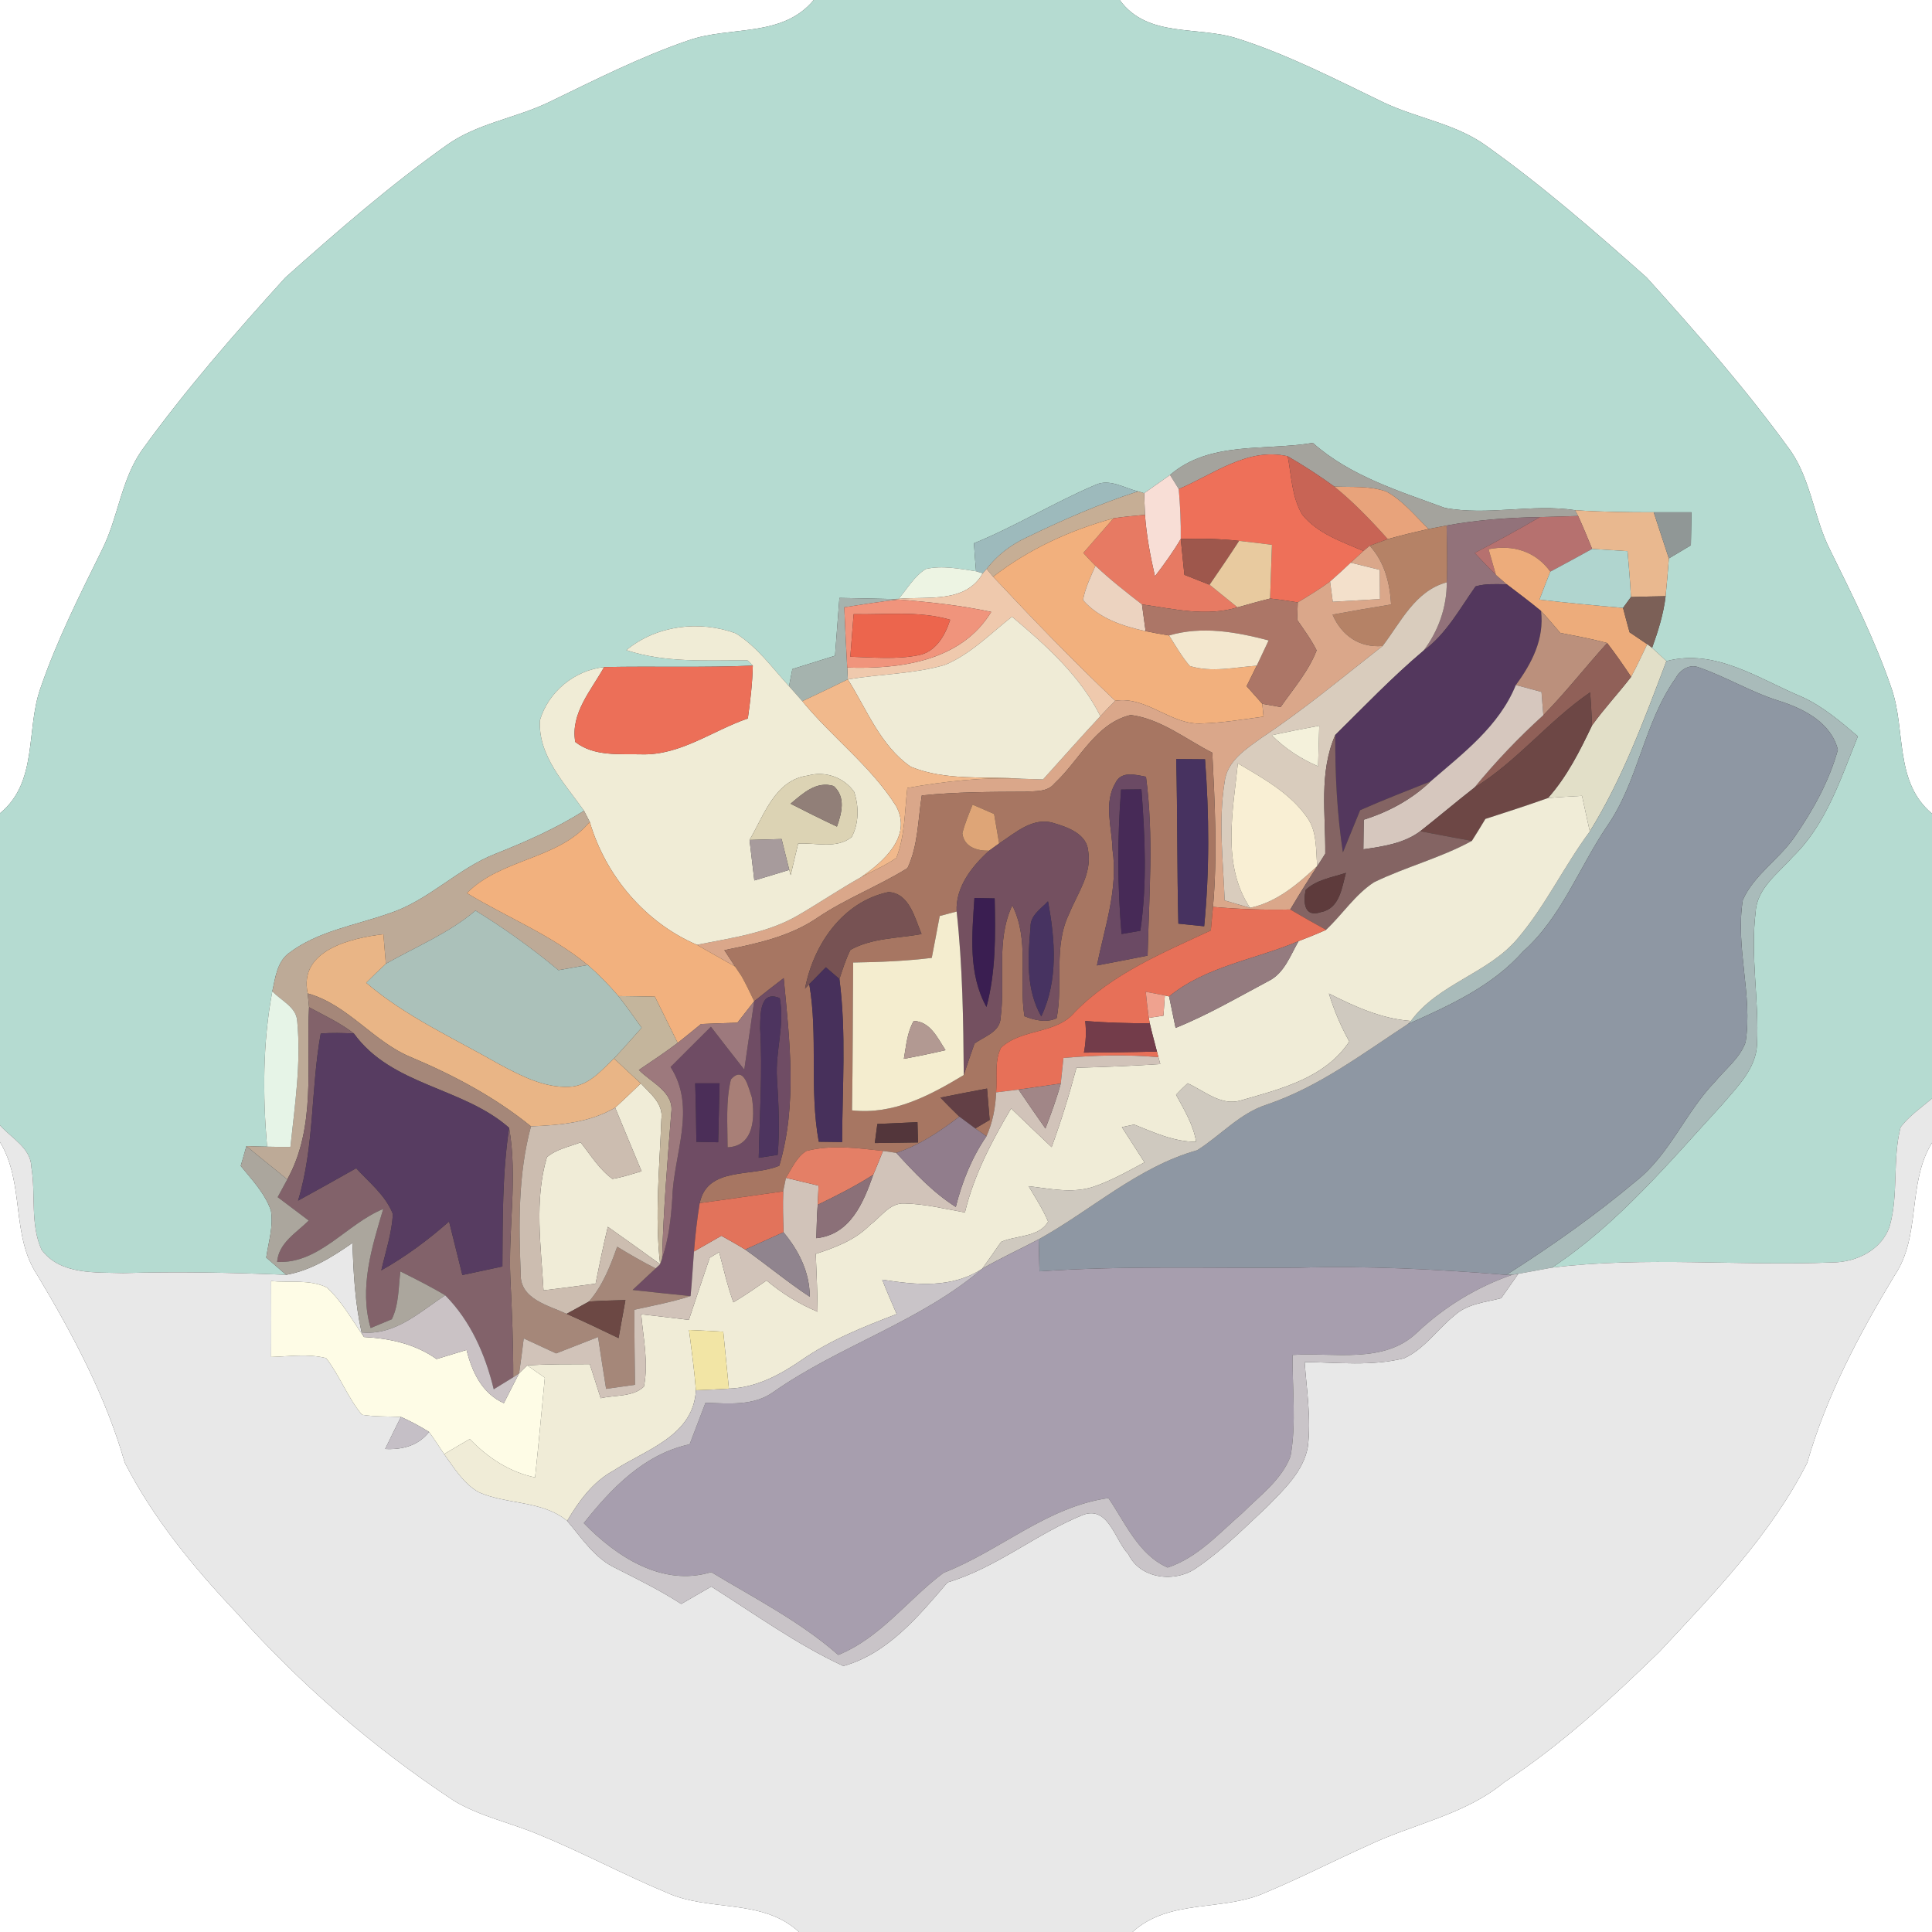 <?xml version="1.0" encoding="UTF-8" ?>
<!DOCTYPE svg PUBLIC "-//W3C//DTD SVG 1.1//EN" "http://www.w3.org/Graphics/SVG/1.1/DTD/svg11.dtd">
<svg width="250pt" height="250pt" viewBox="0 0 250 250" version="1.1" xmlns="http://www.w3.org/2000/svg">
<rect x="0" y="0" width="250" height="250" fill="#333333" stroke="none"/>
<g id="#ffffffff">
<path fill="#ffffff" opacity="1.00" d=" M 0.00 0.00 L 105.30 0.00 C 101.21 4.92 94.52 3.32 89.10 5.22 C 82.87 7.35 76.98 10.35 71.06 13.21 C 66.73 15.30 61.76 15.95 57.80 18.78 C 50.45 24.00 43.64 29.93 36.92 35.92 C 30.41 43.11 24.01 50.43 18.33 58.30 C 15.67 62.13 15.29 66.96 13.23 71.08 C 10.33 76.97 7.35 82.86 5.22 89.10 C 3.33 94.50 4.94 101.19 0.00 105.24 L 0.00 0.00 Z" />
<path fill="#ffffff" opacity="1.00" d=" M 144.89 0.00 L 250.00 0.00 L 250.00 105.28 C 245.10 101.19 246.64 94.52 244.77 89.10 C 242.65 82.86 239.67 76.97 236.77 71.07 C 234.71 66.95 234.34 62.13 231.68 58.30 C 225.99 50.43 219.58 43.11 213.08 35.91 C 206.35 29.93 199.55 24.00 192.20 18.78 C 188.23 15.96 183.27 15.29 178.94 13.21 C 172.80 10.25 166.70 7.09 160.19 5.01 C 155.04 3.30 148.52 4.99 144.89 0.00 Z" />
<path fill="#ffffff" opacity="1.00" d=" M 0.00 147.79 C 3.24 153.12 1.37 159.89 4.87 165.06 C 9.44 172.73 13.69 180.66 16.15 189.28 C 19.80 196.42 24.98 202.74 30.48 208.55 C 38.79 217.91 48.33 226.15 58.77 233.04 C 62.11 235.03 65.96 235.84 69.52 237.31 C 75.18 239.61 80.56 242.52 86.19 244.87 C 91.73 247.44 98.62 245.58 103.39 250.00 L 0.00 250.00 L 0.00 147.79 Z" />
<path fill="#ffffff" opacity="1.00" d=" M 245.14 165.07 C 248.64 159.92 246.74 153.16 250.00 147.87 L 250.00 250.00 L 146.55 250.00 C 151.37 245.61 158.25 247.42 163.81 244.87 C 168.26 243.01 172.56 240.80 176.97 238.82 C 182.83 236.01 189.52 234.87 194.64 230.63 C 201.99 225.81 208.45 219.85 214.73 213.74 C 221.78 206.18 229.15 198.59 233.85 189.29 C 236.32 180.67 240.54 172.72 245.14 165.07 Z" />
</g>
<g id="#b5dbd1ff">
<path fill="#b5dbd1" opacity="1.00" d=" M 105.30 0.00 L 144.89 0.00 C 148.52 4.99 155.04 3.30 160.19 5.01 C 166.70 7.09 172.80 10.25 178.94 13.21 C 183.27 15.29 188.23 15.96 192.20 18.78 C 199.55 24.00 206.35 29.93 213.08 35.91 C 219.58 43.11 225.99 50.43 231.68 58.30 C 234.34 62.13 234.71 66.95 236.77 71.07 C 239.67 76.97 242.65 82.86 244.77 89.10 C 246.64 94.52 245.10 101.19 250.00 105.28 L 250.00 142.15 C 248.60 143.33 247.06 144.39 245.94 145.85 C 244.86 150.01 245.69 154.43 244.55 158.58 C 243.57 161.73 240.20 163.36 237.07 163.36 C 225.00 163.85 212.85 162.55 200.82 164.03 C 209.38 158.37 216.01 150.38 222.90 142.88 C 224.82 140.61 227.26 138.27 227.36 135.09 C 227.64 129.39 226.47 123.69 227.18 117.99 C 227.36 114.92 230.08 113.04 231.94 110.92 C 236.32 106.70 238.18 100.76 240.41 95.28 C 238.15 93.36 235.87 91.40 233.16 90.17 C 227.56 87.84 222.00 83.88 215.63 85.55 C 215.02 84.97 214.41 84.40 213.78 83.84 C 214.56 81.67 215.26 79.45 215.53 77.15 C 215.70 75.52 215.82 73.89 215.95 72.26 C 216.90 71.69 217.85 71.12 218.80 70.56 C 218.82 69.13 218.85 67.71 218.88 66.29 C 217.25 66.29 215.62 66.29 213.99 66.29 C 210.60 66.29 207.21 66.25 203.83 66.02 C 198.22 65.16 192.51 66.77 186.95 65.72 C 181.01 63.53 174.71 61.60 169.88 57.31 C 163.68 58.36 156.52 57.04 151.40 61.46 C 150.28 62.24 149.17 63.04 148.05 63.82 L 147.27 63.58 C 145.48 63.17 143.59 61.88 141.74 62.75 C 136.39 65.02 131.42 68.10 126.03 70.30 C 126.10 71.50 126.20 72.71 126.30 73.92 C 124.16 73.60 121.94 73.14 119.79 73.63 C 118.30 74.57 117.40 76.17 116.28 77.49 L 115.28 77.51 C 113.06 77.45 110.84 77.42 108.62 77.37 C 108.43 79.87 108.24 82.36 108.05 84.85 C 106.21 85.43 104.37 86.01 102.53 86.58 C 102.42 87.13 102.21 88.24 102.10 88.79 C 99.92 86.41 97.98 83.68 95.20 81.95 C 90.52 80.25 84.95 80.89 81.05 84.13 C 86.12 85.81 91.48 85.42 96.73 85.45 L 97.41 86.13 C 91.00 86.41 84.58 86.19 78.17 86.32 C 74.36 86.73 70.98 89.49 69.87 93.18 C 69.59 97.80 73.09 101.38 75.57 104.91 C 71.98 107.18 68.10 108.89 64.16 110.46 C 59.19 112.39 55.44 116.56 50.33 118.20 C 45.93 119.76 41.07 120.48 37.29 123.40 C 35.83 124.57 35.62 126.57 35.24 128.27 C 33.99 134.90 33.99 141.68 34.56 148.38 C 33.67 148.37 32.78 148.34 31.89 148.30 C 31.70 148.94 31.33 150.23 31.15 150.87 C 32.61 152.67 34.29 154.42 35.06 156.65 C 35.40 158.69 34.74 160.73 34.45 162.73 C 35.31 163.48 36.17 164.22 37.03 164.96 C 30.01 164.67 22.99 164.53 15.96 164.74 C 12.35 164.62 7.80 164.99 5.38 161.72 C 3.88 158.40 4.65 154.56 4.06 151.04 C 4.01 148.54 1.47 147.28 0.00 145.61 L 0.00 105.24 C 4.94 101.19 3.33 94.50 5.22 89.10 C 7.35 82.86 10.33 76.97 13.23 71.08 C 15.29 66.96 15.67 62.13 18.33 58.30 C 24.01 50.43 30.41 43.11 36.92 35.92 C 43.64 29.93 50.45 24.00 57.80 18.78 C 61.76 15.95 66.73 15.30 71.06 13.21 C 76.98 10.35 82.87 7.35 89.10 5.22 C 94.52 3.32 101.21 4.92 105.30 0.00 Z" />
</g>
<g id="#a4a39dff">
<path fill="#a4a39d" opacity="1.00" d=" M 151.40 61.46 C 156.52 57.04 163.68 58.36 169.88 57.31 C 174.71 61.60 181.01 63.53 186.95 65.72 C 192.51 66.77 198.22 65.16 203.83 66.02 L 204.21 66.77 C 202.55 66.82 200.90 66.86 199.25 66.91 C 195.21 66.98 191.16 67.27 187.19 68.00 C 186.60 68.12 185.43 68.34 184.85 68.45 C 183.12 66.75 181.55 64.79 179.40 63.61 C 177.24 62.84 174.90 63.07 172.66 62.96 C 170.72 61.55 168.70 60.24 166.63 59.04 C 161.43 57.85 157.03 61.38 152.53 63.28 C 152.25 62.83 151.68 61.91 151.40 61.46 Z" />
</g>
<g id="#ee7059ff">
<path fill="#ee7059" opacity="1.00" d=" M 152.53 63.28 C 157.03 61.38 161.43 57.85 166.63 59.04 C 167.12 61.57 167.15 64.33 168.51 66.59 C 170.49 69.06 173.63 70.08 176.43 71.30 C 176.02 71.68 175.20 72.43 174.78 72.81 C 173.90 73.64 173.02 74.46 172.11 75.25 C 170.77 76.23 169.35 77.10 167.93 77.95 C 166.73 77.76 165.54 77.57 164.35 77.45 C 164.44 75.13 164.52 72.81 164.59 70.50 C 163.17 70.32 161.76 70.14 160.34 69.99 C 157.83 69.71 155.31 69.67 152.79 69.74 C 152.82 67.59 152.72 65.43 152.53 63.28 Z" />
</g>
<g id="#c86455ff">
<path fill="#c86455" opacity="1.00" d=" M 166.63 59.04 C 168.70 60.24 170.72 61.55 172.66 62.96 C 175.17 65.00 177.43 67.35 179.58 69.76 C 179.00 69.98 177.83 70.41 177.24 70.62 L 176.43 71.30 C 173.63 70.08 170.49 69.06 168.51 66.59 C 167.15 64.33 167.12 61.57 166.63 59.04 Z" />
</g>
<g id="#9dbabcff">
<path fill="#9dbabc" opacity="1.00" d=" M 141.74 62.75 C 143.59 61.88 145.48 63.17 147.27 63.58 C 142.29 65.19 137.48 67.29 132.77 69.58 C 130.78 70.51 129.01 71.87 127.67 73.61 L 127.17 74.19 L 126.30 73.92 C 126.20 72.71 126.10 71.50 126.03 70.30 C 131.42 68.10 136.39 65.02 141.74 62.75 Z" />
</g>
<g id="#f8ded6ff">
<path fill="#f8ded6" opacity="1.00" d=" M 148.05 63.82 C 149.17 63.04 150.28 62.24 151.40 61.46 C 151.68 61.91 152.25 62.83 152.53 63.28 C 152.72 65.43 152.82 67.59 152.79 69.74 C 151.79 71.43 150.64 73.02 149.45 74.57 C 148.85 71.95 148.35 69.30 148.16 66.62 C 148.13 65.92 148.08 64.52 148.05 63.82 Z" />
</g>
<g id="#e8a37bff">
<path fill="#e8a37b" opacity="1.00" d=" M 172.66 62.96 C 174.90 63.07 177.24 62.84 179.40 63.61 C 181.55 64.79 183.12 66.75 184.85 68.45 C 183.08 68.85 181.32 69.27 179.58 69.76 C 177.43 67.35 175.17 65.00 172.66 62.96 Z" />
</g>
<g id="#c6ae95ff">
<path fill="#c6ae95" opacity="1.00" d=" M 132.77 69.58 C 137.48 67.29 142.29 65.19 147.27 63.58 L 148.05 63.82 C 148.08 64.52 148.13 65.92 148.16 66.62 C 146.80 66.74 145.43 66.86 144.08 67.07 C 138.49 68.60 133.11 71.05 128.51 74.63 C 128.30 74.37 127.88 73.87 127.67 73.61 C 129.01 71.87 130.78 70.51 132.77 69.58 Z" />
</g>
<g id="#e77a63ff">
<path fill="#e77a63" opacity="1.00" d=" M 144.08 67.07 C 145.43 66.86 146.80 66.74 148.16 66.62 C 148.35 69.30 148.85 71.95 149.45 74.57 C 150.64 73.02 151.79 71.43 152.79 69.74 C 152.94 71.29 153.11 72.83 153.26 74.38 C 154.35 74.81 155.43 75.24 156.52 75.67 C 157.72 76.64 158.92 77.62 160.13 78.59 C 156.07 79.84 151.84 78.78 147.77 78.21 C 145.70 76.61 143.65 75.00 141.75 73.21 C 141.21 72.67 140.69 72.11 140.18 71.55 C 141.48 70.06 142.78 68.56 144.08 67.07 Z" />
</g>
<g id="#e9b88fff">
<path fill="#e9b88f" opacity="1.00" d=" M 203.83 66.02 C 207.21 66.25 210.60 66.29 213.99 66.29 C 214.64 68.28 215.29 70.27 215.95 72.26 C 215.82 73.89 215.70 75.52 215.53 77.15 C 214.03 77.17 212.53 77.21 211.04 77.26 C 210.95 75.27 210.77 73.30 210.60 71.32 C 209.07 71.22 207.55 71.13 206.02 71.03 C 205.44 69.60 204.85 68.17 204.21 66.77 L 203.83 66.02 Z" />
</g>
<g id="#909796ff">
<path fill="#909796" opacity="1.00" d=" M 213.99 66.29 C 215.62 66.29 217.25 66.29 218.88 66.29 C 218.85 67.71 218.82 69.13 218.80 70.56 C 217.85 71.12 216.90 71.69 215.95 72.26 C 215.29 70.27 214.64 68.28 213.99 66.29 Z" />
</g>
<g id="#f2b07dff">
<path fill="#f2b07d" opacity="1.00" d=" M 128.51 74.63 C 133.11 71.05 138.49 68.60 144.08 67.07 C 142.78 68.56 141.48 70.06 140.18 71.55 C 140.69 72.11 141.21 72.67 141.75 73.21 C 141.13 74.65 140.42 76.09 140.14 77.65 C 142.20 80.01 145.27 81.03 148.24 81.67 C 149.25 81.88 150.27 82.06 151.28 82.23 C 152.13 83.58 152.92 84.97 153.96 86.18 C 156.77 87.05 159.76 86.35 162.62 86.14 C 162.19 87.02 161.75 87.90 161.31 88.79 C 161.99 89.55 162.66 90.31 163.34 91.07 C 163.38 91.49 163.46 92.32 163.50 92.73 C 160.88 93.09 158.26 93.53 155.62 93.61 C 151.54 93.92 148.42 90.03 144.31 90.68 C 138.85 85.52 133.64 80.11 128.51 74.63 Z" />
</g>
<g id="#92727aff">
<path fill="#92727a" opacity="1.00" d=" M 187.19 68.00 C 191.16 67.27 195.21 66.98 199.25 66.91 C 196.49 68.54 193.67 70.06 190.83 71.55 C 191.73 72.50 192.63 73.47 193.57 74.39 C 193.92 74.70 194.63 75.31 194.98 75.61 C 193.63 75.59 192.25 75.49 190.94 75.88 C 188.87 78.80 187.15 82.04 184.20 84.20 C 186.13 81.65 187.22 78.57 187.21 75.35 C 187.31 72.90 187.23 70.45 187.19 68.00 Z" />
</g>
<g id="#b6716fff">
<path fill="#b6716f" opacity="1.00" d=" M 199.25 66.91 C 200.90 66.86 202.55 66.82 204.21 66.77 C 204.85 68.17 205.44 69.60 206.02 71.03 C 204.22 72.02 202.42 73.01 200.61 73.97 C 198.70 71.33 195.75 70.44 192.62 71.07 C 192.86 71.90 193.33 73.56 193.57 74.39 C 192.63 73.47 191.73 72.50 190.83 71.55 C 193.67 70.06 196.49 68.54 199.25 66.91 Z" />
</g>
<g id="#b58266ff">
<path fill="#b58266" opacity="1.00" d=" M 184.85 68.45 C 185.43 68.34 186.60 68.12 187.19 68.00 C 187.23 70.45 187.31 72.90 187.21 75.35 C 183.11 76.46 181.28 80.49 178.91 83.59 C 175.90 83.84 173.61 82.25 172.43 79.53 C 174.95 79.06 177.48 78.63 180.01 78.22 C 179.85 75.45 179.16 72.72 177.24 70.62 C 177.83 70.41 179.00 69.98 179.58 69.76 C 181.32 69.27 183.08 68.85 184.85 68.45 Z" />
</g>
<g id="#9e574cff">
<path fill="#9e574c" opacity="1.00" d=" M 152.79 69.74 C 155.31 69.67 157.83 69.71 160.34 69.99 C 159.10 71.90 157.82 73.79 156.52 75.67 C 155.43 75.24 154.35 74.81 153.26 74.38 C 153.11 72.83 152.94 71.29 152.79 69.74 Z" />
</g>
<g id="#e8ca9fff">
<path fill="#e8ca9f" opacity="1.00" d=" M 160.34 69.99 C 161.76 70.14 163.17 70.32 164.59 70.50 C 164.52 72.81 164.44 75.13 164.35 77.45 C 162.93 77.79 161.53 78.21 160.13 78.59 C 158.92 77.62 157.72 76.64 156.52 75.67 C 157.82 73.79 159.10 71.90 160.34 69.99 Z" />
</g>
<g id="#daa78aff">
<path fill="#daa78a" opacity="1.00" d=" M 176.43 71.30 L 177.24 70.62 C 179.16 72.72 179.85 75.45 180.01 78.22 C 177.48 78.63 174.95 79.06 172.43 79.53 C 173.61 82.25 175.90 83.84 178.91 83.59 C 173.77 87.61 168.76 91.81 163.32 95.42 C 161.27 96.90 158.74 98.46 158.46 101.23 C 157.64 106.29 158.28 111.43 158.47 116.51 C 159.56 116.84 160.65 117.16 161.75 117.47 C 165.21 116.76 167.94 114.40 170.45 112.06 L 170.81 111.54 C 169.48 113.56 168.19 115.61 166.96 117.69 C 163.62 117.76 160.28 117.65 156.96 117.35 C 157.55 110.71 157.20 104.04 156.87 97.40 C 153.43 95.66 150.22 93.02 146.31 92.52 C 141.73 93.62 139.66 98.42 136.44 101.39 C 135.52 102.53 133.95 102.34 132.66 102.45 C 128.19 102.47 123.72 102.47 119.28 102.93 C 118.78 106.07 118.81 109.41 117.43 112.33 C 113.66 114.68 109.45 116.27 105.75 118.77 C 102.18 121.21 97.90 122.11 93.73 122.95 C 94.08 123.48 94.77 124.54 95.12 125.07 C 93.48 124.12 91.82 123.22 90.18 122.26 C 94.67 121.35 99.38 120.75 103.39 118.37 C 106.09 116.79 108.68 115.04 111.41 113.51 C 112.95 112.69 114.56 112.00 115.99 111.01 C 117.11 108.14 117.06 104.98 117.41 101.96 C 122.29 101.09 127.25 100.54 132.22 100.77 C 132.91 100.79 134.28 100.84 134.97 100.86 C 137.44 98.13 139.88 95.36 142.39 92.67 C 143.01 91.99 143.65 91.33 144.31 90.68 C 148.42 90.03 151.54 93.92 155.62 93.61 C 158.26 93.53 160.88 93.09 163.50 92.73 C 163.46 92.32 163.38 91.49 163.34 91.07 C 164.13 91.21 164.92 91.35 165.71 91.49 C 167.36 89.12 169.32 86.88 170.37 84.16 C 169.67 82.75 168.73 81.49 167.85 80.20 C 167.87 79.45 167.90 78.70 167.93 77.95 C 169.35 77.10 170.77 76.23 172.11 75.25 C 172.20 75.91 172.37 77.21 172.46 77.87 C 174.49 77.75 176.53 77.63 178.57 77.52 C 178.56 76.26 178.55 75.00 178.54 73.74 C 177.29 73.43 176.04 73.12 174.78 72.81 C 175.20 72.43 176.02 71.68 176.43 71.30 Z" />
</g>
<g id="#edac7bff">
<path fill="#edac7b" opacity="1.00" d=" M 192.62 71.07 C 195.75 70.44 198.70 71.33 200.61 73.97 C 200.13 75.17 199.67 76.38 199.21 77.59 C 202.81 78.01 206.41 78.35 210.02 78.66 C 210.29 79.72 210.58 80.77 210.87 81.82 C 211.44 82.20 212.58 82.97 213.15 83.36 C 212.47 84.77 211.82 86.20 211.07 87.58 C 210.08 86.10 209.06 84.62 207.97 83.21 C 205.97 82.66 203.93 82.30 201.90 81.90 C 201.08 80.94 200.27 79.98 199.41 79.06 C 197.97 77.87 196.47 76.75 194.98 75.61 C 194.63 75.31 193.92 74.70 193.57 74.39 C 193.33 73.56 192.86 71.90 192.62 71.07 Z" />
</g>
<g id="#b0d5cfff">
<path fill="#b0d5cf" opacity="1.00" d=" M 206.02 71.03 C 207.55 71.13 209.07 71.22 210.60 71.32 C 210.77 73.30 210.95 75.27 211.04 77.26 C 210.78 77.61 210.27 78.31 210.02 78.66 C 206.41 78.35 202.81 78.01 199.21 77.59 C 199.67 76.38 200.13 75.17 200.61 73.97 C 202.42 73.01 204.22 72.02 206.02 71.03 Z" />
</g>
<g id="#edf4e3ff">
<path fill="#edf4e3" opacity="1.00" d=" M 119.79 73.63 C 121.94 73.14 124.16 73.60 126.30 73.92 L 127.17 74.19 C 124.94 78.10 120.05 77.15 116.28 77.49 C 117.40 76.17 118.30 74.57 119.79 73.63 Z" />
</g>
<g id="#f3e0cbff">
<path fill="#f3e0cb" opacity="1.00" d=" M 172.11 75.25 C 173.02 74.46 173.90 73.64 174.78 72.81 C 176.04 73.12 177.29 73.43 178.54 73.74 C 178.55 75.00 178.56 76.26 178.57 77.52 C 176.53 77.63 174.49 77.75 172.46 77.87 C 172.37 77.21 172.20 75.91 172.11 75.25 Z" />
</g>
<g id="#efc9adff">
<path fill="#efc9ad" opacity="1.00" d=" M 127.17 74.19 L 127.67 73.61 C 127.88 73.87 128.30 74.37 128.51 74.63 C 133.64 80.11 138.85 85.52 144.31 90.68 C 143.65 91.33 143.01 91.99 142.39 92.67 C 139.76 87.43 135.35 83.51 130.95 79.80 C 128.15 82.00 125.59 84.66 122.25 86.05 C 118.18 87.22 113.88 87.22 109.71 87.91 C 109.69 87.53 109.65 86.76 109.63 86.38 C 116.43 86.62 124.40 85.57 128.26 79.18 C 124.31 78.33 120.27 77.90 116.25 77.58 L 115.28 77.51 L 116.28 77.49 C 120.05 77.15 124.94 78.10 127.17 74.19 Z" />
</g>
<g id="#ecd3c0ff">
<path fill="#ecd3c0" opacity="1.00" d=" M 140.14 77.65 C 140.42 76.09 141.13 74.65 141.75 73.21 C 143.65 75.00 145.70 76.61 147.77 78.21 C 147.89 79.08 148.12 80.81 148.24 81.67 C 145.27 81.03 142.20 80.01 140.14 77.65 Z" />
</g>
<g id="#d9ccbdff">
<path fill="#d9ccbd" opacity="1.00" d=" M 178.91 83.59 C 181.28 80.49 183.11 76.46 187.21 75.35 C 187.22 78.57 186.13 81.65 184.20 84.20 C 180.17 87.60 176.52 91.41 172.78 95.11 C 170.65 99.97 171.54 105.34 171.49 110.46 C 171.32 110.73 170.98 111.27 170.81 111.54 L 170.45 112.06 C 170.26 109.97 170.44 107.66 169.19 105.85 C 166.98 102.64 163.46 100.72 160.18 98.78 C 159.55 104.97 158.07 111.91 161.75 117.47 C 160.65 117.16 159.56 116.84 158.47 116.51 C 158.28 111.43 157.64 106.29 158.46 101.23 C 158.74 98.46 161.27 96.90 163.32 95.42 C 168.76 91.81 173.77 87.61 178.91 83.59 M 164.57 95.14 C 166.28 96.87 168.33 98.20 170.56 99.16 C 170.62 97.41 170.67 95.66 170.71 93.91 C 168.66 94.29 166.60 94.69 164.57 95.14 Z" />
</g>
<g id="#53375dff">
<path fill="#53375d" opacity="1.00" d=" M 190.94 75.88 C 192.25 75.49 193.63 75.59 194.98 75.61 C 196.47 76.75 197.97 77.87 199.41 79.06 C 199.85 82.68 198.22 85.83 196.15 88.64 C 193.99 93.97 189.33 97.47 185.12 101.11 C 182.07 102.33 179.00 103.51 176.00 104.84 C 175.26 106.66 174.52 108.48 173.77 110.30 C 173.01 105.27 172.76 100.19 172.78 95.11 C 176.52 91.41 180.17 87.60 184.20 84.20 C 187.15 82.04 188.87 78.80 190.94 75.88 Z" />
</g>
<g id="#a5b3aeff">
<path fill="#a5b3ae" opacity="1.00" d=" M 108.62 77.37 C 110.84 77.42 113.06 77.45 115.28 77.51 L 116.25 77.58 C 113.91 77.85 111.58 78.21 109.25 78.58 C 109.36 81.18 109.48 83.78 109.63 86.38 C 109.65 86.76 109.69 87.53 109.71 87.91 C 107.76 88.87 105.79 89.81 103.82 90.73 C 103.39 90.25 102.53 89.28 102.10 88.79 C 102.21 88.24 102.42 87.13 102.53 86.58 C 104.37 86.01 106.21 85.43 108.05 84.85 C 108.24 82.36 108.43 79.87 108.62 77.37 Z" />
</g>
<g id="#ac7667ff">
<path fill="#ac7667" opacity="1.00" d=" M 160.13 78.59 C 161.53 78.21 162.93 77.79 164.35 77.45 C 165.54 77.57 166.73 77.76 167.93 77.95 C 167.90 78.70 167.87 79.45 167.85 80.20 C 168.73 81.49 169.67 82.75 170.37 84.16 C 169.32 86.88 167.36 89.12 165.71 91.49 C 164.92 91.35 164.13 91.21 163.34 91.07 C 162.66 90.31 161.99 89.55 161.31 88.79 C 161.75 87.90 162.19 87.02 162.62 86.14 C 163.13 85.05 163.65 83.96 164.16 82.87 C 159.96 81.77 155.54 80.97 151.28 82.23 C 150.27 82.06 149.25 81.88 148.24 81.67 C 148.12 80.81 147.89 79.08 147.77 78.21 C 151.84 78.78 156.07 79.84 160.13 78.59 Z" />
</g>
<g id="#7c6057ff">
<path fill="#7c6057" opacity="1.00" d=" M 210.02 78.66 C 210.27 78.31 210.78 77.61 211.04 77.26 C 212.53 77.21 214.03 77.17 215.53 77.15 C 215.26 79.45 214.56 81.67 213.78 83.84 L 213.15 83.36 C 212.58 82.97 211.44 82.20 210.87 81.82 C 210.58 80.77 210.29 79.72 210.02 78.66 Z" />
</g>
<g id="#f0947cff">
<path fill="#f0947c" opacity="1.00" d=" M 109.25 78.58 C 111.58 78.21 113.91 77.85 116.25 77.58 C 120.27 77.90 124.31 78.33 128.26 79.18 C 124.40 85.57 116.43 86.62 109.63 86.38 C 109.48 83.78 109.36 81.18 109.25 78.58 M 110.46 79.47 C 110.31 81.31 110.17 83.15 110.03 84.98 C 112.96 85.06 115.94 85.36 118.84 84.79 C 121.10 84.37 122.31 82.20 122.95 80.20 C 118.90 79.00 114.62 79.57 110.46 79.47 Z" />
</g>
<g id="#ec654dff">
<path fill="#ec654d" opacity="1.00" d=" M 110.46 79.47 C 114.62 79.57 118.90 79.00 122.95 80.20 C 122.31 82.20 121.10 84.37 118.84 84.79 C 115.94 85.36 112.96 85.06 110.03 84.98 C 110.17 83.15 110.31 81.31 110.46 79.47 Z" />
</g>
<g id="#bb907cff">
<path fill="#bb907c" opacity="1.00" d=" M 199.41 79.06 C 200.27 79.98 201.08 80.94 201.90 81.90 C 203.93 82.30 205.97 82.66 207.97 83.21 C 205.17 86.28 202.62 89.58 199.71 92.54 C 199.62 91.54 199.55 90.54 199.47 89.54 C 198.36 89.23 197.25 88.93 196.15 88.64 C 198.22 85.83 199.85 82.68 199.41 79.06 Z" />
</g>
<g id="#efebd6ff">
<path fill="#efebd6" opacity="1.00" d=" M 122.25 86.05 C 125.59 84.66 128.15 82.00 130.95 79.80 C 135.35 83.51 139.76 87.43 142.39 92.67 C 139.88 95.36 137.44 98.13 134.97 100.86 C 134.28 100.84 132.91 100.79 132.22 100.77 C 127.44 100.43 122.38 101.07 117.86 99.22 C 113.93 96.52 112.17 91.81 109.71 87.91 C 113.88 87.22 118.18 87.22 122.25 86.05 Z" />
</g>
<g id="#f0ecd6ff">
<path fill="#f0ecd6" opacity="1.00" d=" M 81.05 84.13 C 84.95 80.89 90.52 80.25 95.20 81.95 C 97.98 83.68 99.92 86.41 102.10 88.79 C 102.53 89.28 103.39 90.25 103.82 90.73 C 107.67 95.44 112.72 99.15 115.97 104.33 C 118.06 108.23 114.32 111.51 111.41 113.51 C 108.68 115.04 106.09 116.79 103.39 118.37 C 99.38 120.75 94.67 121.35 90.18 122.26 C 83.45 119.36 78.38 113.34 76.31 106.35 C 76.12 105.99 75.75 105.27 75.57 104.91 C 73.09 101.38 69.59 97.80 69.87 93.18 C 70.98 89.49 74.36 86.73 78.17 86.32 C 76.51 89.33 73.80 92.29 74.44 96.01 C 76.87 97.91 80.15 97.54 83.04 97.61 C 88.06 97.75 92.21 94.53 96.77 92.97 C 97.09 90.71 97.36 88.43 97.41 86.13 L 96.73 85.45 C 91.48 85.42 86.12 85.81 81.05 84.13 M 104.54 100.36 C 100.29 100.91 98.87 105.50 96.99 108.69 C 97.20 110.44 97.40 112.18 97.61 113.93 C 99.12 113.48 100.63 113.03 102.13 112.56 L 102.31 113.24 C 102.63 111.88 102.95 110.52 103.28 109.16 C 105.55 109.02 108.28 109.89 110.21 108.31 C 111.15 106.53 111.16 104.34 110.52 102.46 C 109.21 100.58 106.75 99.73 104.54 100.36 Z" />
</g>
<g id="#f3e7ceff">
<path fill="#f3e7ce" opacity="1.00" d=" M 151.28 82.23 C 155.54 80.97 159.96 81.77 164.16 82.87 C 163.65 83.96 163.13 85.05 162.62 86.14 C 159.76 86.35 156.77 87.05 153.96 86.18 C 152.92 84.97 152.13 83.58 151.28 82.23 Z" />
</g>
<g id="#e2dfc8ff">
<path fill="#e2dfc8" opacity="1.00" d=" M 213.15 83.36 L 213.78 83.84 C 214.41 84.40 215.02 84.97 215.63 85.55 C 212.78 93.07 209.97 100.73 205.72 107.59 C 205.38 106.05 205.04 104.51 204.71 102.98 C 203.24 103.06 201.77 103.14 200.30 103.27 C 202.77 100.51 204.43 97.18 206.01 93.87 C 207.58 91.68 209.43 89.71 211.07 87.58 C 211.82 86.20 212.47 84.77 213.15 83.36 Z" />
</g>
<g id="#906058ff">
<path fill="#906058" opacity="1.00" d=" M 199.71 92.54 C 202.62 89.58 205.17 86.28 207.97 83.21 C 209.06 84.62 210.08 86.10 211.07 87.58 C 209.43 89.71 207.58 91.68 206.01 93.87 C 205.95 92.44 205.87 91.01 205.77 89.59 C 200.40 93.26 196.34 98.51 190.77 101.93 C 193.52 98.58 196.50 95.44 199.71 92.54 Z" />
</g>
<g id="#a9bbbaff">
<path fill="#a9bbba" opacity="1.00" d=" M 215.63 85.55 C 222.00 83.88 227.56 87.84 233.16 90.17 C 235.87 91.40 238.15 93.36 240.41 95.28 C 238.18 100.76 236.32 106.70 231.94 110.92 C 230.08 113.04 227.36 114.92 227.18 117.99 C 226.47 123.69 227.64 129.39 227.36 135.09 C 227.26 138.27 224.82 140.61 222.90 142.88 C 216.01 150.38 209.38 158.37 200.82 164.03 C 199.36 164.31 197.91 164.56 196.46 164.83 L 195.71 164.95 L 194.92 164.97 C 200.78 161.25 206.46 157.23 211.78 152.77 C 216.11 149.30 218.12 143.91 221.93 139.97 C 223.29 138.32 225.14 136.92 225.88 134.86 C 226.82 128.74 224.53 122.58 225.52 116.46 C 226.96 113.22 230.18 111.23 232.18 108.35 C 234.59 104.89 236.69 101.10 237.82 97.02 C 236.95 93.52 233.43 91.72 230.26 90.71 C 226.65 89.60 223.41 87.60 219.85 86.37 C 218.65 85.87 217.40 86.68 216.84 87.74 C 212.69 93.57 212.03 101.07 207.94 106.93 C 204.30 112.31 202.05 118.69 197.09 123.11 C 193.09 127.63 187.54 130.12 182.15 132.53 L 182.57 132.11 C 186.15 127.24 192.59 125.99 196.41 121.41 C 200.02 117.16 202.40 112.05 205.72 107.59 C 209.97 100.73 212.78 93.07 215.63 85.55 Z" />
</g>
<g id="#ec6f58ff">
<path fill="#ec6f58" opacity="1.00" d=" M 78.17 86.32 C 84.58 86.19 91.00 86.41 97.41 86.13 C 97.36 88.43 97.09 90.71 96.77 92.97 C 92.21 94.53 88.06 97.75 83.04 97.61 C 80.15 97.54 76.87 97.91 74.44 96.01 C 73.80 92.29 76.51 89.33 78.17 86.32 Z" />
</g>
<g id="#8e97a3ff">
<path fill="#8e97a3" opacity="1.00" d=" M 216.84 87.74 C 217.40 86.68 218.65 85.87 219.85 86.37 C 223.41 87.60 226.65 89.60 230.26 90.71 C 233.43 91.72 236.95 93.52 237.82 97.02 C 236.69 101.10 234.59 104.89 232.18 108.35 C 230.18 111.23 226.96 113.22 225.52 116.46 C 224.53 122.58 226.82 128.74 225.88 134.86 C 225.14 136.92 223.29 138.32 221.93 139.97 C 218.12 143.91 216.11 149.30 211.78 152.77 C 206.46 157.23 200.78 161.25 194.92 164.97 C 185.97 164.24 176.99 163.78 168.00 164.04 C 156.84 164.14 145.66 163.74 134.51 164.51 C 134.48 163.12 134.44 161.74 134.40 160.37 C 141.27 156.57 147.22 151.01 154.91 148.84 C 157.95 146.94 160.42 144.04 163.96 142.92 C 170.65 140.65 176.30 136.36 182.15 132.53 C 187.54 130.12 193.09 127.63 197.09 123.11 C 202.05 118.69 204.30 112.31 207.94 106.93 C 212.03 101.07 212.69 93.57 216.84 87.74 Z" />
</g>
<g id="#f1b98cff">
<path fill="#f1b98c" opacity="1.00" d=" M 103.82 90.73 C 105.79 89.81 107.76 88.87 109.71 87.91 C 112.17 91.81 113.93 96.52 117.86 99.22 C 122.38 101.07 127.44 100.43 132.22 100.77 C 127.25 100.54 122.29 101.09 117.41 101.96 C 117.06 104.98 117.11 108.14 115.99 111.01 C 114.56 112.00 112.95 112.69 111.41 113.51 C 114.32 111.51 118.06 108.23 115.97 104.33 C 112.72 99.15 107.67 95.44 103.82 90.73 Z" />
</g>
<g id="#d6c7beff">
<path fill="#d6c7be" opacity="1.00" d=" M 196.15 88.64 C 197.25 88.93 198.36 89.23 199.47 89.54 C 199.55 90.54 199.62 91.54 199.71 92.54 C 196.50 95.44 193.52 98.58 190.77 101.93 C 188.41 103.77 186.13 105.71 183.78 107.56 C 181.65 109.15 178.97 109.53 176.42 109.90 C 176.43 108.62 176.45 107.35 176.47 106.07 C 179.68 105.06 182.68 103.45 185.12 101.11 C 189.33 97.47 193.99 93.97 196.15 88.64 Z" />
</g>
<g id="#6d4745ff">
<path fill="#6d4745" opacity="1.00" d=" M 190.77 101.93 C 196.34 98.51 200.40 93.26 205.77 89.59 C 205.87 91.01 205.95 92.44 206.01 93.87 C 204.43 97.18 202.77 100.51 200.30 103.27 C 197.62 104.22 194.92 105.10 192.21 105.97 C 191.64 106.92 191.06 107.87 190.46 108.81 C 188.23 108.41 186.00 107.99 183.78 107.56 C 186.13 105.71 188.41 103.77 190.77 101.93 Z" />
</g>
<g id="#a77662ff">
<path fill="#a77662" opacity="1.00" d=" M 146.31 92.52 C 150.22 93.02 153.43 95.66 156.87 97.40 C 157.20 104.04 157.55 110.71 156.96 117.35 C 156.87 118.36 156.78 119.38 156.68 120.40 C 150.47 123.29 143.95 125.99 139.07 130.98 C 136.65 133.87 132.21 133.05 129.53 135.58 C 128.64 137.34 129.08 139.44 128.90 141.35 C 128.82 143.29 128.46 145.24 127.65 147.02 C 127.29 146.77 126.56 146.27 126.20 146.02 C 126.67 145.74 127.59 145.19 128.06 144.92 C 127.94 143.56 127.83 142.21 127.72 140.86 C 125.70 141.24 123.69 141.62 121.69 142.03 C 122.49 142.86 123.30 143.69 124.14 144.49 C 121.63 146.39 119.00 148.19 115.98 149.18 C 115.55 149.12 114.69 148.99 114.26 148.93 C 110.99 148.56 107.59 148.10 104.35 148.93 C 103.08 149.72 102.47 151.19 101.70 152.41 C 101.61 152.85 101.43 153.72 101.34 154.16 C 97.74 154.65 94.14 155.20 90.54 155.68 C 91.54 150.88 97.34 152.35 100.84 150.84 C 103.18 142.98 102.18 134.60 101.41 126.57 C 100.13 127.55 98.85 128.54 97.59 129.56 C 97.07 128.47 96.55 127.37 95.96 126.32 C 95.75 126.00 95.33 125.38 95.12 125.07 C 94.77 124.54 94.08 123.48 93.73 122.95 C 97.90 122.11 102.18 121.21 105.75 118.77 C 109.45 116.27 113.66 114.68 117.43 112.33 C 118.81 109.41 118.78 106.07 119.28 102.93 C 123.72 102.47 128.19 102.47 132.66 102.45 C 133.95 102.34 135.52 102.53 136.44 101.39 C 139.66 98.42 141.73 93.62 146.31 92.52 M 152.20 98.22 C 152.38 105.32 152.30 112.42 152.48 119.52 C 153.59 119.64 154.70 119.75 155.82 119.86 C 156.52 112.67 156.47 105.44 155.93 98.25 C 154.69 98.24 153.45 98.23 152.20 98.22 M 144.33 101.33 C 142.78 103.93 143.90 107.13 143.96 109.95 C 144.71 115.06 142.93 120.00 141.94 124.93 C 144.13 124.52 146.31 124.09 148.50 123.66 C 148.68 115.95 149.32 108.17 148.29 100.51 C 146.92 100.25 145.08 99.72 144.33 101.33 M 125.85 104.12 C 125.37 105.34 124.85 106.55 124.53 107.83 C 124.74 109.60 126.43 110.12 127.99 110.08 C 125.77 112.09 123.63 114.78 123.79 117.95 C 123.24 118.10 122.15 118.39 121.60 118.53 C 121.27 120.34 120.91 122.14 120.57 123.95 C 117.20 124.36 113.80 124.50 110.40 124.55 C 110.34 130.93 110.36 137.31 110.25 143.68 C 115.59 144.28 120.30 141.77 124.71 139.11 C 125.16 137.75 125.61 136.39 126.10 135.04 C 127.36 134.10 129.41 133.56 129.48 131.69 C 130.12 126.85 128.84 121.75 130.99 117.15 C 133.25 121.65 131.81 126.72 132.56 131.50 C 133.88 132.01 135.38 132.39 136.73 131.76 C 137.60 127.31 136.28 122.47 138.35 118.24 C 139.39 115.65 141.30 113.11 140.82 110.18 C 140.67 107.94 138.23 107.06 136.40 106.52 C 133.69 105.64 131.39 107.77 129.29 109.14 C 129.07 107.87 128.85 106.60 128.64 105.33 C 127.70 104.92 126.77 104.52 125.85 104.12 M 104.17 127.92 L 104.72 127.34 C 105.88 134.09 104.71 140.99 105.95 147.74 C 106.71 147.75 108.21 147.77 108.97 147.78 C 108.99 140.75 109.53 133.68 108.62 126.68 C 109.05 125.41 109.44 124.11 110.05 122.91 C 112.83 121.36 116.17 121.43 119.25 120.87 C 118.38 118.81 117.69 115.59 114.97 115.43 C 109.04 116.68 105.25 122.24 104.17 127.92 M 113.53 145.44 C 113.45 146.06 113.29 147.29 113.20 147.91 C 115.06 147.88 116.92 147.85 118.79 147.83 C 118.77 147.18 118.73 145.86 118.72 145.21 C 116.99 145.28 115.26 145.36 113.53 145.44 Z" />
</g>
<g id="#f4f1dbff">
<path fill="#f4f1db" opacity="1.00" d=" M 164.57 95.14 C 166.60 94.69 168.66 94.29 170.71 93.91 C 170.67 95.66 170.62 97.41 170.56 99.16 C 168.33 98.20 166.28 96.87 164.57 95.14 Z" />
</g>
<g id="#846463ff">
<path fill="#846463" opacity="1.00" d=" M 171.49 110.46 C 171.54 105.34 170.65 99.97 172.78 95.11 C 172.76 100.19 173.01 105.27 173.77 110.30 C 174.52 108.48 175.26 106.66 176.00 104.84 C 179.00 103.51 182.07 102.33 185.12 101.11 C 182.68 103.45 179.68 105.06 176.47 106.07 C 176.45 107.35 176.43 108.62 176.42 109.90 C 178.97 109.53 181.65 109.15 183.78 107.56 C 186.00 107.99 188.23 108.41 190.46 108.81 C 186.43 111.02 181.93 112.16 177.81 114.16 C 175.34 115.76 173.72 118.33 171.59 120.32 C 170.03 119.47 168.49 118.59 166.96 117.69 C 168.19 115.61 169.48 113.56 170.81 111.54 C 170.98 111.27 171.32 110.73 171.49 110.46 M 168.95 115.16 C 168.63 116.76 168.74 118.76 170.92 118.03 C 173.35 117.57 173.63 114.90 174.16 112.95 C 172.38 113.54 170.36 113.82 168.95 115.16 Z" />
</g>
<g id="#473260ff">
<path fill="#473260" opacity="1.00" d=" M 152.20 98.22 C 153.45 98.23 154.69 98.24 155.93 98.25 C 156.47 105.44 156.52 112.67 155.82 119.86 C 154.70 119.75 153.59 119.64 152.48 119.52 C 152.30 112.42 152.38 105.32 152.20 98.22 Z" />
</g>
<g id="#f9efd4ff">
<path fill="#f9efd4" opacity="1.00" d=" M 160.18 98.78 C 163.46 100.72 166.98 102.64 169.19 105.85 C 170.44 107.66 170.26 109.97 170.45 112.06 C 167.94 114.40 165.21 116.76 161.75 117.47 C 158.07 111.91 159.55 104.97 160.18 98.78 Z" />
</g>
<g id="#dcd3b4ff">
<path fill="#dcd3b4" opacity="1.00" d=" M 104.54 100.36 C 106.75 99.73 109.21 100.58 110.52 102.46 C 111.16 104.34 111.15 106.53 110.21 108.31 C 108.28 109.89 105.55 109.02 103.28 109.16 C 102.95 110.52 102.63 111.88 102.31 113.24 L 102.13 112.56 C 101.80 111.22 101.46 109.89 101.14 108.57 C 99.75 108.61 98.37 108.65 96.99 108.69 C 98.87 105.50 100.29 100.91 104.54 100.36 M 102.30 104.00 C 104.28 105.02 106.28 106.01 108.30 106.96 C 108.92 105.19 109.47 103.17 107.88 101.71 C 105.61 101.02 103.89 102.68 102.30 104.00 Z" />
</g>
<g id="#6b4a64ff">
<path fill="#6b4a64" opacity="1.00" d=" M 144.33 101.33 C 145.08 99.72 146.92 100.25 148.29 100.51 C 149.32 108.17 148.68 115.95 148.50 123.66 C 146.31 124.09 144.13 124.52 141.94 124.93 C 142.93 120.00 144.71 115.06 143.96 109.95 C 143.90 107.13 142.78 103.93 144.33 101.33 M 145.07 102.17 C 144.58 108.39 144.59 114.64 145.13 120.86 C 145.74 120.75 146.95 120.55 147.56 120.44 C 148.45 114.37 148.16 108.23 147.70 102.14 C 147.05 102.15 145.73 102.16 145.07 102.17 Z" />
</g>
<g id="#917f78ff">
<path fill="#917f78" opacity="1.00" d=" M 102.30 104.00 C 103.89 102.68 105.61 101.02 107.88 101.71 C 109.47 103.17 108.92 105.19 108.30 106.96 C 106.28 106.01 104.28 105.02 102.30 104.00 Z" />
</g>
<g id="#472a57ff">
<path fill="#472a57" opacity="1.00" d=" M 145.07 102.17 C 145.73 102.16 147.05 102.15 147.70 102.14 C 148.16 108.23 148.45 114.37 147.56 120.44 C 146.95 120.55 145.74 120.75 145.13 120.86 C 144.59 114.64 144.58 108.39 145.07 102.17 Z" />
</g>
<g id="#f0ecd7ff">
<path fill="#f0ecd7" opacity="1.00" d=" M 192.21 105.97 C 194.92 105.10 197.62 104.22 200.30 103.27 C 201.77 103.14 203.24 103.06 204.71 102.98 C 205.04 104.51 205.38 106.05 205.72 107.59 C 202.40 112.05 200.02 117.16 196.41 121.41 C 192.59 125.99 186.15 127.24 182.57 132.11 C 178.78 131.84 175.30 130.26 171.96 128.56 C 172.62 130.72 173.50 132.80 174.60 134.77 C 171.45 139.53 165.66 140.93 160.51 142.41 C 158.00 143.14 155.83 141.15 153.68 140.18 C 153.16 140.65 152.66 141.15 152.18 141.66 C 153.23 143.60 154.42 145.54 154.78 147.75 C 151.95 147.76 149.33 146.55 146.76 145.52 C 146.36 145.61 145.57 145.77 145.17 145.85 C 146.14 147.37 147.12 148.89 148.10 150.41 C 145.92 151.57 143.77 152.81 141.42 153.59 C 138.71 154.46 135.84 153.81 133.10 153.49 C 133.99 154.99 134.94 156.46 135.63 158.07 C 134.49 160.13 131.50 159.83 129.54 160.70 C 128.73 161.86 127.93 163.03 127.10 164.17 C 123.18 166.76 118.54 166.27 114.16 165.59 C 114.74 167.09 115.39 168.56 116.03 170.04 C 111.77 171.68 107.49 173.37 103.72 175.99 C 100.92 177.92 97.80 179.58 94.32 179.69 C 94.07 177.23 93.83 174.78 93.59 172.32 C 92.11 172.24 90.64 172.16 89.16 172.10 C 89.49 174.69 89.85 177.29 90.05 179.90 C 89.74 185.83 83.56 187.57 79.40 190.29 C 76.71 191.74 74.91 194.24 73.39 196.80 C 70.13 194.12 65.61 194.73 61.93 193.08 C 59.96 191.96 58.75 189.94 57.47 188.16 C 58.58 187.50 59.68 186.85 60.79 186.21 C 63.11 188.62 65.93 190.49 69.24 191.18 C 69.70 186.87 70.08 182.57 70.50 178.27 C 69.74 177.74 68.99 177.21 68.23 176.69 C 70.92 176.49 73.63 176.54 76.32 176.52 C 76.79 177.99 77.26 179.46 77.73 180.93 C 79.57 180.49 81.89 180.80 83.32 179.43 C 83.95 176.33 83.23 173.17 82.97 170.07 C 85.03 170.30 87.08 170.54 89.14 170.79 C 90.03 168.11 90.93 165.42 91.84 162.75 C 92.15 162.56 92.76 162.20 93.06 162.02 C 93.63 164.20 94.13 166.40 94.90 168.52 C 96.38 167.64 97.79 166.66 99.20 165.69 C 101.18 167.37 103.40 168.73 105.80 169.74 C 105.76 167.24 105.67 164.75 105.56 162.25 C 108.10 161.42 110.68 160.46 112.59 158.50 C 113.99 157.50 115.11 155.63 117.03 155.73 C 119.68 155.78 122.26 156.43 124.86 156.89 C 126.02 152.07 128.33 147.67 130.84 143.43 C 132.58 145.10 134.31 146.78 136.08 148.44 C 137.31 145.07 138.37 141.64 139.29 138.17 C 142.90 138.07 146.52 137.93 150.14 137.69 L 149.90 136.80 L 149.71 136.07 C 149.39 134.85 149.06 133.64 148.78 132.41 L 148.65 131.71 C 149.12 131.64 150.07 131.50 150.55 131.43 C 150.59 130.78 150.68 129.46 150.73 128.81 L 151.28 128.94 C 151.49 129.95 151.91 131.99 152.12 133.01 C 156.29 131.34 160.18 129.05 164.14 126.95 C 166.20 125.94 166.96 123.63 168.04 121.78 C 169.23 121.32 170.42 120.85 171.59 120.32 C 173.72 118.33 175.34 115.76 177.81 114.16 C 181.93 112.16 186.43 111.02 190.46 108.81 C 191.06 107.87 191.64 106.92 192.21 105.97 Z" />
<path fill="#f0ecd7" opacity="1.00" d=" M 79.60 143.33 C 80.72 142.30 81.83 141.25 82.92 140.19 C 84.13 141.51 85.87 142.80 85.58 144.84 C 85.35 151.09 84.71 157.34 85.42 163.59 C 83.17 161.96 80.92 160.34 78.65 158.75 C 78.06 161.19 77.56 163.64 77.07 166.10 C 74.83 166.42 72.58 166.70 70.33 166.97 C 70.01 161.25 69.11 155.33 70.77 149.74 C 72.00 148.69 73.66 148.39 75.13 147.82 C 76.42 149.46 77.54 151.31 79.25 152.55 C 80.54 152.34 81.77 151.92 83.02 151.56 C 81.88 148.81 80.73 146.08 79.60 143.33 Z" />
</g>
<g id="#dea577ff">
<path fill="#dea577" opacity="1.00" d=" M 125.85 104.12 C 126.77 104.52 127.70 104.92 128.64 105.33 C 128.85 106.60 129.07 107.87 129.29 109.14 C 128.97 109.37 128.31 109.84 127.99 110.08 C 126.43 110.12 124.74 109.60 124.53 107.83 C 124.85 106.55 125.37 105.34 125.85 104.12 Z" />
</g>
<g id="#bdaa97ff">
<path fill="#bdaa97" opacity="1.00" d=" M 64.16 110.46 C 68.10 108.89 71.98 107.18 75.57 104.91 C 75.75 105.27 76.12 105.99 76.31 106.35 C 72.26 111.25 64.86 111.06 60.42 115.57 C 65.61 118.71 71.34 120.98 76.06 124.87 C 74.79 125.09 73.53 125.31 72.26 125.54 C 68.87 122.72 65.29 120.14 61.53 117.83 C 58.06 120.77 53.85 122.49 49.93 124.71 C 49.83 123.43 49.72 122.16 49.61 120.89 C 45.45 121.37 38.60 122.96 39.82 128.55 C 39.86 129.00 39.95 129.89 39.99 130.34 C 39.62 137.77 40.94 145.83 37.17 152.62 C 35.42 151.16 33.62 149.77 31.89 148.30 C 32.78 148.34 33.67 148.37 34.56 148.38 C 35.56 148.41 36.57 148.41 37.58 148.41 C 38.15 143.02 38.98 137.58 38.46 132.15 C 38.36 130.29 36.36 129.49 35.24 128.27 C 35.62 126.57 35.83 124.57 37.29 123.40 C 41.07 120.48 45.93 119.76 50.33 118.20 C 55.44 116.56 59.19 112.39 64.16 110.46 Z" />
</g>
<g id="#f2b17eff">
<path fill="#f2b17e" opacity="1.00" d=" M 76.31 106.35 C 78.38 113.34 83.45 119.36 90.18 122.26 C 91.82 123.22 93.48 124.12 95.12 125.07 C 95.33 125.38 95.75 126.00 95.96 126.32 C 96.55 127.37 97.07 128.47 97.59 129.56 C 96.87 130.48 96.15 131.41 95.42 132.34 C 93.85 132.39 92.28 132.44 90.71 132.51 C 89.71 133.33 88.71 134.15 87.69 134.95 C 86.70 132.96 85.72 130.96 84.74 128.97 C 83.16 128.93 81.59 128.91 80.02 128.89 C 78.80 127.45 77.47 126.11 76.06 124.87 C 71.34 120.98 65.61 118.71 60.42 115.57 C 64.86 111.06 72.26 111.25 76.31 106.35 Z" />
</g>
<g id="#745060ff">
<path fill="#745060" opacity="1.00" d=" M 129.29 109.14 C 131.39 107.77 133.69 105.64 136.40 106.52 C 138.23 107.06 140.67 107.94 140.82 110.18 C 141.30 113.11 139.39 115.65 138.35 118.24 C 136.28 122.47 137.60 127.31 136.73 131.76 C 135.38 132.39 133.88 132.01 132.56 131.50 C 131.81 126.72 133.25 121.65 130.99 117.15 C 128.84 121.75 130.12 126.85 129.48 131.69 C 129.41 133.56 127.36 134.10 126.10 135.04 C 125.61 136.39 125.16 137.75 124.71 139.11 C 124.66 132.05 124.56 124.98 123.79 117.95 C 123.63 114.78 125.77 112.09 127.99 110.08 C 128.31 109.84 128.97 109.37 129.29 109.14 M 126.09 116.20 C 125.79 120.93 125.25 125.98 127.65 130.30 C 128.87 125.72 128.82 120.95 128.71 116.25 C 128.05 116.24 126.75 116.21 126.09 116.20 M 133.35 120.00 C 133.00 123.87 132.74 128.03 134.74 131.52 C 136.96 126.84 136.53 121.57 135.61 116.63 C 134.68 117.62 133.28 118.46 133.35 120.00 Z" />
</g>
<g id="#a79b9cff">
<path fill="#a79b9c" opacity="1.00" d=" M 96.99 108.69 C 98.37 108.65 99.75 108.61 101.14 108.57 C 101.46 109.89 101.80 111.22 102.13 112.56 C 100.63 113.03 99.12 113.48 97.61 113.93 C 97.40 112.18 97.20 110.44 96.99 108.69 Z" />
</g>
<g id="#5e3b3cff">
<path fill="#5e3b3c" opacity="1.00" d=" M 168.95 115.16 C 170.36 113.82 172.38 113.54 174.16 112.95 C 173.63 114.90 173.35 117.57 170.92 118.03 C 168.74 118.76 168.63 116.76 168.95 115.16 Z" />
</g>
<g id="#775253ff">
<path fill="#775253" opacity="1.00" d=" M 104.17 127.92 C 105.25 122.24 109.04 116.68 114.97 115.43 C 117.69 115.59 118.38 118.81 119.25 120.87 C 116.17 121.43 112.83 121.36 110.05 122.91 C 109.44 124.11 109.05 125.41 108.62 126.68 C 108.03 126.18 107.45 125.67 106.87 125.17 C 106.14 125.88 105.46 126.64 104.72 127.34 L 104.17 127.92 Z" />
</g>
<g id="#3a1e51ff">
<path fill="#3a1e51" opacity="1.00" d=" M 126.09 116.20 C 126.75 116.21 128.05 116.24 128.71 116.25 C 128.82 120.95 128.87 125.72 127.65 130.30 C 125.25 125.98 125.79 120.93 126.09 116.20 Z" />
</g>
<g id="#473361ff">
<path fill="#473361" opacity="1.00" d=" M 133.35 120.00 C 133.28 118.46 134.68 117.62 135.61 116.63 C 136.53 121.57 136.96 126.84 134.74 131.52 C 132.74 128.03 133.00 123.87 133.35 120.00 Z" />
</g>
<g id="#e77058ff">
<path fill="#e77058" opacity="1.00" d=" M 156.96 117.35 C 160.28 117.65 163.62 117.76 166.96 117.69 C 168.49 118.59 170.03 119.47 171.59 120.32 C 170.42 120.85 169.23 121.32 168.04 121.78 C 162.45 124.17 156.10 125.00 151.28 128.94 L 150.73 128.81 C 149.91 128.64 149.08 128.49 148.26 128.34 C 148.37 129.47 148.50 130.59 148.65 131.71 L 148.78 132.41 C 145.99 132.42 143.21 132.34 140.43 132.12 C 140.58 133.50 140.52 134.87 140.26 136.21 C 143.41 136.18 146.56 136.15 149.71 136.07 L 149.90 136.80 C 145.81 136.43 141.70 136.55 137.61 136.90 C 137.52 137.73 137.35 139.38 137.26 140.21 C 135.44 140.48 133.62 140.74 131.80 140.99 C 131.07 141.08 129.62 141.26 128.90 141.35 C 129.08 139.44 128.64 137.34 129.53 135.58 C 132.21 133.05 136.65 133.87 139.07 130.98 C 143.95 125.99 150.47 123.29 156.68 120.40 C 156.78 119.38 156.87 118.36 156.96 117.35 Z" />
</g>
<g id="#abc1baff">
<path fill="#abc1ba" opacity="1.00" d=" M 49.93 124.71 C 53.85 122.49 58.06 120.77 61.53 117.83 C 65.29 120.14 68.87 122.72 72.26 125.54 C 73.53 125.31 74.79 125.09 76.06 124.87 C 77.47 126.11 78.80 127.45 80.02 128.89 C 81.07 130.22 82.04 131.61 83.03 132.99 C 81.84 134.32 80.67 135.66 79.45 136.96 C 77.82 138.51 76.15 140.54 73.70 140.63 C 70.43 140.80 67.42 139.21 64.62 137.72 C 58.77 134.37 52.54 131.58 47.38 127.17 C 48.21 126.33 49.07 125.51 49.93 124.71 Z" />
</g>
<g id="#f4edcfff">
<path fill="#f4edcf" opacity="1.00" d=" M 121.60 118.53 C 122.15 118.39 123.24 118.10 123.79 117.95 C 124.56 124.98 124.66 132.05 124.71 139.11 C 120.30 141.77 115.59 144.28 110.25 143.68 C 110.36 137.31 110.34 130.93 110.40 124.55 C 113.80 124.50 117.20 124.36 120.57 123.95 C 120.91 122.14 121.27 120.34 121.60 118.53 M 118.24 132.10 C 117.37 133.59 117.26 135.35 116.96 137.01 C 118.76 136.68 120.56 136.31 122.35 135.89 C 121.30 134.30 120.42 132.23 118.24 132.10 Z" />
</g>
<g id="#e9b586ff">
<path fill="#e9b586" opacity="1.00" d=" M 39.82 128.55 C 38.60 122.96 45.45 121.37 49.61 120.89 C 49.72 122.16 49.83 123.43 49.93 124.71 C 49.07 125.51 48.21 126.33 47.38 127.17 C 52.54 131.58 58.77 134.37 64.62 137.72 C 67.42 139.21 70.43 140.80 73.70 140.63 C 76.15 140.54 77.82 138.51 79.45 136.96 C 80.60 138.04 81.75 139.12 82.92 140.19 C 81.83 141.25 80.72 142.30 79.60 143.33 C 76.31 145.27 72.44 145.60 68.71 145.75 C 64.07 141.99 58.78 139.17 53.30 136.85 C 48.32 134.85 45.09 130.03 39.82 128.55 Z" />
</g>
<g id="#947b7fff">
<path fill="#947b7f" opacity="1.00" d=" M 151.28 128.94 C 156.10 125.00 162.45 124.17 168.04 121.78 C 166.96 123.63 166.20 125.94 164.14 126.95 C 160.18 129.05 156.29 131.34 152.12 133.01 C 151.91 131.99 151.49 129.95 151.28 128.94 Z" />
</g>
<g id="#47305bff">
<path fill="#47305b" opacity="1.00" d=" M 104.72 127.34 C 105.46 126.64 106.14 125.88 106.87 125.17 C 107.45 125.67 108.03 126.18 108.62 126.68 C 109.53 133.68 108.99 140.75 108.97 147.78 C 108.21 147.77 106.71 147.75 105.95 147.74 C 104.71 140.99 105.88 134.09 104.72 127.34 Z" />
</g>
<g id="#6f4c64ff">
<path fill="#6f4c64" opacity="1.00" d=" M 97.59 129.56 C 98.85 128.54 100.13 127.55 101.41 126.57 C 102.18 134.60 103.18 142.98 100.84 150.84 C 97.34 152.35 91.54 150.88 90.54 155.68 C 90.20 157.76 89.97 159.85 89.80 161.94 C 89.65 163.86 89.55 165.79 89.36 167.71 C 86.86 167.46 84.36 167.20 81.86 166.92 C 82.85 165.99 83.84 165.06 84.84 164.13 L 85.42 163.59 L 85.68 162.80 C 86.55 160.29 86.83 157.63 87.00 155.00 C 87.16 149.32 90.18 143.36 86.77 138.07 C 88.51 136.33 90.25 134.60 91.99 132.86 C 93.42 134.72 94.86 136.56 96.31 138.41 C 96.74 135.46 97.16 132.51 97.59 129.56 M 98.36 133.06 C 98.70 138.65 98.29 144.23 98.18 149.82 C 98.79 149.72 100.02 149.53 100.63 149.44 C 100.92 146.15 100.75 142.85 100.54 139.56 C 100.30 136.08 101.57 132.62 100.90 129.16 C 98.28 128.05 98.40 131.36 98.36 133.06 M 94.58 139.67 C 93.89 142.54 94.15 145.53 94.15 148.46 C 97.57 148.32 97.71 144.61 97.29 142.00 C 96.83 140.72 96.29 137.79 94.58 139.67 M 89.96 140.18 C 90.04 142.70 90.09 145.22 90.11 147.75 C 90.81 147.76 92.22 147.79 92.93 147.81 C 92.99 145.26 93.05 142.72 93.11 140.18 C 92.33 140.18 90.75 140.18 89.96 140.18 Z" />
</g>
<g id="#efa28fff">
<path fill="#efa28f" opacity="1.00" d=" M 148.26 128.34 C 149.08 128.49 149.91 128.64 150.73 128.81 C 150.68 129.46 150.59 130.78 150.55 131.43 C 150.07 131.50 149.12 131.64 148.65 131.71 C 148.50 130.59 148.37 129.47 148.26 128.34 Z" />
</g>
<g id="#e6f4e7ff">
<path fill="#e6f4e7" opacity="1.00" d=" M 34.56 148.38 C 33.99 141.68 33.99 134.90 35.24 128.27 C 36.36 129.49 38.36 130.29 38.46 132.15 C 38.98 137.58 38.15 143.02 37.58 148.41 C 36.57 148.41 35.56 148.41 34.56 148.38 Z" />
</g>
<g id="#a58779ff">
<path fill="#a58779" opacity="1.00" d=" M 39.82 128.55 C 45.09 130.03 48.32 134.85 53.30 136.85 C 58.78 139.17 64.07 141.99 68.71 145.75 C 67.02 151.96 67.13 158.47 67.38 164.84 C 67.27 168.11 70.96 168.91 73.32 170.01 C 75.58 171.01 77.81 172.07 80.04 173.15 C 80.34 171.51 80.64 169.87 80.93 168.23 C 79.35 168.27 77.78 168.31 76.21 168.42 C 77.98 166.38 78.97 163.85 79.86 161.33 C 81.49 162.31 83.14 163.28 84.84 164.13 C 83.84 165.06 82.85 165.99 81.86 166.92 C 84.36 167.20 86.86 167.46 89.36 167.71 C 86.98 168.48 84.52 168.94 82.09 169.48 C 82.08 172.72 82.13 175.95 82.17 179.19 C 80.92 179.36 79.67 179.54 78.43 179.72 C 78.07 177.48 77.72 175.24 77.39 173.01 C 75.58 173.71 73.77 174.42 71.96 175.13 C 70.56 174.49 69.17 173.84 67.77 173.19 C 67.58 174.70 67.40 176.21 67.17 177.72 L 66.41 178.22 C 66.43 173.95 66.25 169.68 66.04 165.41 C 65.75 158.93 67.01 152.39 65.88 145.94 C 59.88 140.65 50.69 140.52 45.79 133.73 C 44.01 132.35 41.96 131.40 39.99 130.34 C 39.95 129.89 39.86 129.00 39.82 128.55 Z" />
</g>
<g id="#c4b59cff">
<path fill="#c4b59c" opacity="1.00" d=" M 80.02 128.89 C 81.59 128.91 83.16 128.93 84.74 128.97 C 85.72 130.96 86.70 132.96 87.69 134.95 C 86.06 136.18 84.36 137.31 82.67 138.45 C 84.24 140.08 87.26 141.29 86.86 144.00 C 86.37 150.26 85.85 156.51 85.68 162.80 L 85.42 163.59 C 84.71 157.34 85.35 151.09 85.58 144.84 C 85.87 142.80 84.13 141.51 82.92 140.19 C 81.75 139.12 80.60 138.04 79.45 136.96 C 80.67 135.66 81.84 134.32 83.03 132.99 C 82.04 131.61 81.07 130.22 80.02 128.89 Z" />
</g>
<g id="#4d345fff">
<path fill="#4d345f" opacity="1.00" d=" M 98.36 133.06 C 98.40 131.36 98.28 128.05 100.90 129.16 C 101.57 132.62 100.30 136.08 100.54 139.56 C 100.75 142.85 100.92 146.15 100.63 149.44 C 100.02 149.53 98.79 149.72 98.18 149.82 C 98.29 144.23 98.70 138.65 98.36 133.06 Z" />
</g>
<g id="#cfc9bfff">
<path fill="#cfc9bf" opacity="1.00" d=" M 174.60 134.77 C 173.50 132.80 172.62 130.72 171.96 128.56 C 175.30 130.26 178.78 131.84 182.57 132.11 L 182.15 132.53 C 176.30 136.36 170.65 140.65 163.96 142.92 C 160.42 144.04 157.95 146.94 154.91 148.84 C 147.22 151.01 141.27 156.57 134.40 160.37 C 131.98 161.66 129.48 162.79 127.10 164.17 C 127.93 163.03 128.73 161.86 129.54 160.70 C 131.50 159.83 134.49 160.13 135.63 158.07 C 134.94 156.46 133.99 154.99 133.10 153.49 C 135.84 153.81 138.71 154.46 141.42 153.59 C 143.77 152.81 145.92 151.57 148.10 150.41 C 147.12 148.89 146.14 147.37 145.17 145.85 C 145.57 145.77 146.36 145.61 146.76 145.52 C 149.33 146.55 151.95 147.76 154.78 147.75 C 154.42 145.54 153.23 143.60 152.18 141.66 C 152.66 141.15 153.16 140.65 153.68 140.18 C 155.83 141.15 158.00 143.14 160.51 142.41 C 165.66 140.93 171.45 139.53 174.60 134.77 Z" />
</g>
<g id="#9d797dff">
<path fill="#9d797d" opacity="1.00" d=" M 95.42 132.34 C 96.15 131.41 96.87 130.48 97.59 129.56 C 97.16 132.51 96.74 135.46 96.31 138.41 C 94.86 136.56 93.42 134.72 91.99 132.86 C 90.25 134.60 88.51 136.33 86.77 138.07 C 90.18 143.36 87.16 149.32 87.00 155.00 C 86.83 157.63 86.55 160.29 85.68 162.80 C 85.85 156.51 86.37 150.26 86.86 144.00 C 87.26 141.29 84.24 140.08 82.67 138.45 C 84.36 137.31 86.06 136.18 87.69 134.95 C 88.71 134.15 89.71 133.33 90.71 132.51 C 92.28 132.44 93.85 132.39 95.42 132.34 Z" />
</g>
<g id="#82626aff">
<path fill="#82626a" opacity="1.00" d=" M 39.99 130.34 C 41.96 131.40 44.01 132.35 45.79 133.73 C 44.36 133.68 42.93 133.61 41.50 133.75 C 40.21 140.90 40.71 148.32 38.57 155.36 C 41.09 153.98 43.60 152.58 46.09 151.17 C 47.79 153.03 49.91 154.69 50.84 157.10 C 50.70 159.58 49.90 161.97 49.34 164.38 C 52.49 162.61 55.40 160.45 58.11 158.06 C 58.68 160.36 59.26 162.68 59.83 164.99 C 61.56 164.62 63.29 164.25 65.01 163.88 C 65.05 157.90 64.99 151.88 65.88 145.94 C 67.01 152.39 65.75 158.93 66.04 165.41 C 66.25 169.68 66.43 173.95 66.41 178.22 C 65.78 178.61 64.52 179.38 63.89 179.77 C 62.80 175.27 60.91 170.94 57.61 167.61 C 55.73 166.48 53.77 165.51 51.81 164.52 C 51.55 166.59 51.63 168.79 50.70 170.71 C 50.02 170.99 48.64 171.57 47.96 171.85 C 46.45 166.67 48.11 161.41 49.59 156.44 C 44.83 158.38 41.31 163.57 35.86 163.29 C 36.05 160.82 38.36 159.52 39.95 157.94 C 38.61 156.94 37.27 155.92 35.93 154.91 C 36.35 154.15 36.76 153.38 37.17 152.62 C 40.94 145.83 39.62 137.77 39.99 130.34 Z" />
</g>
<g id="#b29992ff">
<path fill="#b29992" opacity="1.00" d=" M 118.24 132.10 C 120.42 132.23 121.30 134.30 122.35 135.89 C 120.56 136.31 118.76 136.68 116.96 137.01 C 117.26 135.35 117.37 133.59 118.24 132.10 Z" />
</g>
<g id="#733c4aff">
<path fill="#733c4a" opacity="1.00" d=" M 140.43 132.12 C 143.21 132.34 145.99 132.42 148.78 132.41 C 149.06 133.64 149.39 134.85 149.71 136.07 C 146.56 136.15 143.41 136.18 140.26 136.21 C 140.52 134.87 140.58 133.50 140.43 132.12 Z" />
</g>
<g id="#573c61ff">
<path fill="#573c61" opacity="1.00" d=" M 41.50 133.75 C 42.93 133.61 44.36 133.68 45.79 133.73 C 50.69 140.52 59.88 140.65 65.88 145.94 C 64.99 151.88 65.05 157.90 65.01 163.88 C 63.29 164.25 61.56 164.62 59.83 164.99 C 59.26 162.68 58.68 160.36 58.11 158.06 C 55.40 160.45 52.49 162.61 49.34 164.38 C 49.90 161.97 50.70 159.58 50.84 157.10 C 49.91 154.69 47.79 153.03 46.09 151.17 C 43.60 152.58 41.09 153.98 38.57 155.36 C 40.71 148.32 40.21 140.90 41.50 133.75 Z" />
</g>
<g id="#d1c3b9ff">
<path fill="#d1c3b9" opacity="1.00" d=" M 137.61 136.90 C 141.70 136.55 145.81 136.43 149.90 136.80 L 150.14 137.69 C 146.52 137.93 142.90 138.07 139.29 138.17 C 138.37 141.64 137.31 145.07 136.08 148.44 C 134.31 146.78 132.58 145.10 130.84 143.43 C 128.33 147.67 126.02 152.07 124.86 156.89 C 122.26 156.43 119.68 155.78 117.03 155.73 C 115.11 155.63 113.99 157.50 112.59 158.50 C 110.68 160.46 108.10 161.42 105.56 162.25 C 105.67 164.75 105.76 167.24 105.80 169.74 C 103.40 168.73 101.18 167.37 99.20 165.69 C 97.79 166.66 96.38 167.64 94.90 168.52 C 94.13 166.40 93.63 164.20 93.06 162.02 C 92.76 162.20 92.15 162.56 91.84 162.75 C 90.93 165.42 90.03 168.11 89.14 170.79 C 87.08 170.54 85.03 170.30 82.97 170.07 C 83.23 173.17 83.95 176.33 83.32 179.43 C 81.89 180.80 79.57 180.49 77.73 180.93 C 77.26 179.46 76.79 177.99 76.32 176.52 C 73.63 176.54 70.92 176.49 68.23 176.69 C 67.96 176.95 67.43 177.46 67.17 177.72 C 67.40 176.21 67.58 174.70 67.77 173.19 C 69.17 173.84 70.56 174.49 71.96 175.13 C 73.77 174.42 75.58 173.71 77.39 173.01 C 77.72 175.24 78.07 177.48 78.43 179.72 C 79.67 179.54 80.92 179.36 82.17 179.19 C 82.13 175.95 82.08 172.72 82.09 169.48 C 84.52 168.94 86.98 168.48 89.36 167.71 C 89.55 165.79 89.65 163.86 89.80 161.94 C 90.98 161.27 92.17 160.59 93.35 159.91 C 94.38 160.49 95.42 161.07 96.43 161.69 C 99.24 163.68 101.90 165.90 104.78 167.80 C 104.78 164.63 103.36 161.82 101.38 159.45 C 101.32 157.68 101.29 155.92 101.34 154.16 C 101.43 153.72 101.61 152.85 101.70 152.41 C 103.10 152.75 104.51 153.09 105.92 153.42 C 105.89 154.04 105.84 155.28 105.81 155.90 C 105.70 157.34 105.68 158.78 105.63 160.22 C 110.03 159.76 111.72 155.65 113.00 152.01 C 113.43 150.99 113.85 149.96 114.26 148.93 C 114.69 148.99 115.55 149.12 115.98 149.18 C 118.33 151.74 120.72 154.31 123.68 156.18 C 124.49 152.92 125.75 149.80 127.65 147.02 C 128.46 145.24 128.82 143.29 128.90 141.35 C 129.62 141.26 131.07 141.08 131.80 140.99 C 132.95 142.68 134.10 144.36 135.28 146.03 C 136.01 144.11 136.73 142.19 137.26 140.21 C 137.35 139.38 137.52 137.73 137.61 136.90 Z" />
</g>
<g id="#a87f77ff">
<path fill="#a87f77" opacity="1.00" d=" M 94.58 139.67 C 96.29 137.79 96.83 140.72 97.29 142.00 C 97.71 144.61 97.57 148.32 94.15 148.46 C 94.15 145.53 93.89 142.54 94.58 139.67 Z" />
</g>
<g id="#4b2e58ff">
<path fill="#4b2e58" opacity="1.00" d=" M 89.96 140.18 C 90.75 140.18 92.33 140.18 93.11 140.18 C 93.05 142.72 92.99 145.26 92.93 147.81 C 92.22 147.79 90.81 147.76 90.11 147.75 C 90.09 145.22 90.04 142.70 89.96 140.18 Z" />
</g>
<g id="#a18687ff">
<path fill="#a18687" opacity="1.00" d=" M 131.80 140.99 C 133.62 140.74 135.44 140.48 137.26 140.21 C 136.73 142.19 136.01 144.11 135.28 146.03 C 134.10 144.36 132.95 142.68 131.80 140.99 Z" />
</g>
<g id="#623f45ff">
<path fill="#623f45" opacity="1.00" d=" M 121.69 142.03 C 123.69 141.62 125.70 141.24 127.72 140.86 C 127.83 142.21 127.94 143.56 128.06 144.92 C 127.59 145.19 126.67 145.74 126.20 146.02 C 125.69 145.64 124.65 144.87 124.14 144.49 C 123.30 143.69 122.49 142.86 121.69 142.03 Z" />
</g>
<g id="#ccbdb0ff">
<path fill="#ccbdb0" opacity="1.00" d=" M 68.71 145.75 C 72.44 145.60 76.31 145.27 79.60 143.33 C 80.73 146.08 81.88 148.81 83.02 151.56 C 81.77 151.92 80.54 152.34 79.25 152.55 C 77.54 151.31 76.42 149.46 75.13 147.82 C 73.66 148.39 72.00 148.69 70.77 149.74 C 69.11 155.33 70.01 161.25 70.33 166.97 C 72.58 166.70 74.83 166.42 77.07 166.10 C 77.56 163.64 78.06 161.19 78.65 158.75 C 80.92 160.34 83.17 161.96 85.42 163.59 L 84.84 164.13 C 83.14 163.28 81.49 162.31 79.86 161.33 C 78.97 163.85 77.98 166.38 76.21 168.42 C 75.49 168.82 74.04 169.61 73.32 170.01 C 70.96 168.91 67.27 168.11 67.38 164.84 C 67.13 158.47 67.02 151.96 68.71 145.75 Z" />
</g>
<g id="#e8e8e8ff">
<path fill="#e8e8e8" opacity="1.00" d=" M 245.94 145.85 C 247.06 144.39 248.60 143.33 250.00 142.15 L 250.00 147.87 C 246.74 153.16 248.64 159.92 245.14 165.07 C 240.54 172.72 236.32 180.67 233.85 189.29 C 229.15 198.59 221.78 206.18 214.73 213.74 C 208.45 219.85 201.99 225.81 194.64 230.63 C 189.52 234.87 182.83 236.01 176.97 238.82 C 172.56 240.80 168.26 243.01 163.81 244.87 C 158.25 247.42 151.37 245.61 146.55 250.00 L 103.39 250.00 C 98.62 245.58 91.73 247.44 86.19 244.87 C 80.56 242.52 75.18 239.61 69.52 237.31 C 65.96 235.84 62.11 235.03 58.77 233.04 C 48.33 226.15 38.79 217.91 30.48 208.55 C 24.98 202.74 19.80 196.42 16.15 189.28 C 13.69 180.66 9.44 172.73 4.87 165.06 C 1.37 159.89 3.24 153.12 0.00 147.79 L 0.00 145.61 C 1.47 147.28 4.01 148.54 4.06 151.04 C 4.65 154.56 3.88 158.40 5.38 161.72 C 7.80 164.99 12.35 164.62 15.96 164.74 C 22.99 164.53 30.01 164.67 37.03 164.96 C 40.22 164.40 42.99 162.66 45.60 160.84 C 45.74 164.71 45.94 168.61 46.79 172.41 L 47.10 173.01 C 45.57 170.83 44.27 168.42 42.29 166.60 C 40.09 165.52 37.47 166.00 35.09 165.77 C 35.10 169.04 35.10 172.32 35.09 175.59 C 37.45 175.52 39.88 175.15 42.20 175.74 C 43.98 178.03 44.97 180.83 46.84 183.07 C 48.51 183.34 50.20 183.27 51.88 183.35 C 51.19 184.73 50.51 186.11 49.84 187.50 C 52.03 187.61 54.12 187.09 55.52 185.29 C 56.20 186.22 56.83 187.20 57.47 188.16 C 58.75 189.94 59.96 191.96 61.93 193.08 C 65.61 194.73 70.13 194.12 73.39 196.80 C 75.29 199.02 76.95 201.66 79.70 202.93 C 82.56 204.38 85.45 205.80 88.15 207.55 C 89.45 206.80 90.74 206.05 92.04 205.30 C 97.66 208.84 103.10 212.79 109.13 215.58 C 114.87 213.98 118.89 209.12 122.61 204.76 C 128.99 202.86 134.13 198.43 140.23 195.99 C 143.47 194.89 144.27 199.31 146.01 201.11 C 147.58 204.38 152.14 204.85 154.89 202.84 C 158.21 200.58 161.04 197.69 163.97 194.97 C 166.13 192.75 168.64 190.44 169.23 187.25 C 169.69 183.59 169.08 179.90 168.82 176.25 C 173.10 176.29 177.48 176.82 181.69 175.76 C 184.33 174.55 186.00 172.00 188.22 170.21 C 189.86 168.71 192.18 168.51 194.25 167.99 C 194.98 166.93 195.73 165.89 196.46 164.83 C 197.91 164.56 199.36 164.31 200.82 164.03 C 212.85 162.55 225.00 163.85 237.07 163.36 C 240.20 163.36 243.57 161.73 244.55 158.58 C 245.69 154.43 244.86 150.01 245.94 145.85 Z" />
</g>
<g id="#53363bff">
<path fill="#53363b" opacity="1.00" d=" M 113.53 145.44 C 115.26 145.36 116.99 145.28 118.72 145.21 C 118.73 145.86 118.77 147.18 118.79 147.83 C 116.92 147.85 115.06 147.88 113.20 147.91 C 113.29 147.29 113.45 146.06 113.53 145.44 Z" />
</g>
<g id="#917d8cff">
<path fill="#917d8c" opacity="1.00" d=" M 115.98 149.18 C 119.00 148.19 121.63 146.39 124.14 144.49 C 124.65 144.87 125.69 145.64 126.20 146.02 C 126.56 146.27 127.29 146.77 127.65 147.02 C 125.75 149.80 124.49 152.92 123.68 156.18 C 120.72 154.31 118.33 151.74 115.98 149.18 Z" />
</g>
<g id="#e47f66ff">
<path fill="#e47f66" opacity="1.00" d=" M 104.35 148.93 C 107.59 148.10 110.99 148.56 114.26 148.93 C 113.85 149.96 113.43 150.99 113.00 152.01 C 110.70 153.49 108.26 154.71 105.81 155.90 C 105.84 155.28 105.89 154.04 105.92 153.42 C 104.51 153.09 103.10 152.75 101.70 152.41 C 102.47 151.19 103.08 149.72 104.35 148.93 Z" />
</g>
<g id="#aba69dff">
<path fill="#aba69d" opacity="1.00" d=" M 31.15 150.87 C 31.33 150.23 31.70 148.94 31.89 148.30 C 33.62 149.77 35.42 151.16 37.17 152.62 C 36.76 153.38 36.35 154.15 35.93 154.91 C 37.27 155.92 38.61 156.94 39.95 157.94 C 38.36 159.52 36.05 160.82 35.86 163.29 C 41.31 163.57 44.83 158.38 49.59 156.44 C 48.11 161.41 46.45 166.67 47.96 171.85 C 48.64 171.57 50.02 170.99 50.70 170.71 C 51.63 168.79 51.55 166.59 51.81 164.52 C 53.77 165.51 55.73 166.48 57.61 167.61 C 54.27 169.79 51.13 172.84 46.79 172.41 C 45.94 168.61 45.74 164.71 45.60 160.84 C 42.99 162.66 40.22 164.40 37.03 164.96 C 36.17 164.22 35.31 163.48 34.45 162.73 C 34.74 160.73 35.40 158.69 35.06 156.65 C 34.29 154.42 32.61 152.67 31.15 150.87 Z" />
</g>
<g id="#8b7078ff">
<path fill="#8b7078" opacity="1.00" d=" M 105.81 155.90 C 108.26 154.71 110.70 153.49 113.00 152.01 C 111.72 155.65 110.03 159.76 105.63 160.22 C 105.68 158.78 105.70 157.34 105.81 155.90 Z" />
</g>
<g id="#e2735bff">
<path fill="#e2735b" opacity="1.00" d=" M 90.54 155.68 C 94.14 155.20 97.74 154.65 101.34 154.16 C 101.29 155.92 101.32 157.68 101.38 159.45 C 99.73 160.19 98.08 160.94 96.43 161.69 C 95.42 161.07 94.38 160.49 93.35 159.91 C 92.17 160.59 90.98 161.27 89.80 161.94 C 89.97 159.85 90.20 157.76 90.54 155.68 Z" />
</g>
<g id="#90848eff">
<path fill="#90848e" opacity="1.00" d=" M 96.43 161.69 C 98.08 160.94 99.73 160.19 101.38 159.45 C 103.36 161.82 104.78 164.63 104.78 167.80 C 101.90 165.90 99.24 163.68 96.43 161.69 Z" />
</g>
<g id="#a79eaeff">
<path fill="#a79eae" opacity="1.00" d=" M 127.10 164.17 C 129.48 162.79 131.98 161.66 134.40 160.37 C 134.44 161.74 134.48 163.12 134.51 164.51 C 145.66 163.74 156.84 164.14 168.00 164.04 C 176.99 163.78 185.97 164.24 194.92 164.97 L 195.71 164.95 C 191.12 166.52 186.94 169.08 183.40 172.40 C 179.12 176.56 172.65 174.97 167.27 175.33 C 167.20 179.70 167.78 184.13 166.99 188.45 C 165.83 191.51 163.02 193.53 160.78 195.78 C 157.77 198.38 154.97 201.57 151.09 202.84 C 147.32 201.17 145.62 197.06 143.43 193.85 C 135.45 194.98 129.42 200.67 122.10 203.52 C 117.48 206.96 113.99 211.90 108.47 214.15 C 103.52 209.80 97.63 206.81 92.03 203.43 C 85.74 205.37 79.75 201.43 75.54 197.09 C 79.14 192.56 83.34 188.17 89.24 186.89 C 89.93 185.10 90.61 183.31 91.29 181.52 C 94.28 181.61 97.54 181.97 100.11 180.10 C 108.70 174.09 119.06 171.04 127.10 164.17 Z" />
</g>
<g id="#c9c4c8ff">
<path fill="#c9c4c8" opacity="1.00" d=" M 114.16 165.59 C 118.54 166.27 123.18 166.76 127.10 164.17 C 119.06 171.04 108.70 174.09 100.11 180.10 C 97.54 181.97 94.28 181.61 91.29 181.52 C 90.61 183.31 89.93 185.10 89.24 186.89 C 83.34 188.17 79.14 192.56 75.54 197.09 C 79.75 201.43 85.74 205.37 92.03 203.43 C 97.63 206.81 103.52 209.80 108.47 214.15 C 113.99 211.90 117.48 206.96 122.10 203.52 C 129.42 200.67 135.45 194.98 143.43 193.85 C 145.62 197.06 147.32 201.17 151.09 202.84 C 154.97 201.57 157.77 198.38 160.78 195.78 C 163.02 193.53 165.83 191.51 166.99 188.45 C 167.78 184.13 167.20 179.70 167.27 175.33 C 172.65 174.97 179.12 176.56 183.40 172.40 C 186.94 169.08 191.12 166.52 195.71 164.95 L 196.46 164.83 C 195.73 165.89 194.98 166.93 194.25 167.99 C 192.18 168.51 189.86 168.71 188.22 170.21 C 186.00 172.00 184.33 174.55 181.69 175.76 C 177.48 176.82 173.10 176.29 168.82 176.25 C 169.08 179.90 169.69 183.59 169.23 187.25 C 168.64 190.44 166.13 192.75 163.97 194.97 C 161.04 197.69 158.21 200.58 154.89 202.84 C 152.14 204.85 147.58 204.38 146.01 201.11 C 144.27 199.31 143.47 194.89 140.23 195.99 C 134.13 198.43 128.99 202.86 122.61 204.76 C 118.89 209.12 114.87 213.98 109.13 215.58 C 103.10 212.79 97.66 208.84 92.04 205.30 C 90.74 206.05 89.45 206.80 88.15 207.55 C 85.45 205.80 82.56 204.38 79.70 202.93 C 76.95 201.66 75.29 199.02 73.39 196.80 C 74.91 194.24 76.71 191.74 79.40 190.29 C 83.56 187.57 89.74 185.83 90.05 179.90 C 91.47 179.84 92.89 179.78 94.32 179.69 C 97.80 179.58 100.92 177.92 103.72 175.99 C 107.49 173.37 111.77 171.68 116.03 170.04 C 115.39 168.56 114.74 167.09 114.16 165.59 Z" />
</g>
<g id="#fefce6ff">
<path fill="#fefce6" opacity="1.00" d=" M 35.09 165.77 C 37.47 166.00 40.09 165.52 42.29 166.60 C 44.27 168.42 45.57 170.83 47.10 173.01 C 50.43 173.18 53.72 173.90 56.49 175.86 C 57.78 175.47 59.08 175.08 60.37 174.68 C 61.08 177.53 62.37 180.30 65.20 181.57 C 65.85 180.28 66.50 179.00 67.17 177.72 C 67.43 177.46 67.96 176.95 68.23 176.69 C 68.99 177.21 69.74 177.74 70.50 178.27 C 70.08 182.57 69.70 186.87 69.24 191.18 C 65.93 190.49 63.11 188.62 60.79 186.21 C 59.68 186.85 58.58 187.50 57.47 188.16 C 56.83 187.20 56.20 186.22 55.52 185.29 C 54.35 184.56 53.14 183.91 51.88 183.35 C 50.20 183.27 48.51 183.34 46.84 183.07 C 44.97 180.83 43.98 178.03 42.20 175.74 C 39.88 175.15 37.45 175.52 35.09 175.59 C 35.10 172.32 35.10 169.04 35.09 165.77 Z" />
</g>
<g id="#cac2c5ff">
<path fill="#cac2c5" opacity="1.00" d=" M 46.79 172.41 C 51.13 172.84 54.27 169.79 57.61 167.61 C 60.91 170.94 62.80 175.27 63.89 179.77 C 64.52 179.38 65.78 178.61 66.41 178.22 L 67.17 177.72 C 66.50 179.00 65.85 180.28 65.20 181.57 C 62.37 180.30 61.08 177.53 60.37 174.68 C 59.08 175.08 57.78 175.47 56.49 175.86 C 53.72 173.90 50.43 173.18 47.10 173.01 L 46.79 172.41 Z" />
</g>
<g id="#6c4844ff">
<path fill="#6c4844" opacity="1.00" d=" M 73.32 170.01 C 74.04 169.61 75.49 168.82 76.21 168.42 C 77.78 168.31 79.35 168.27 80.93 168.23 C 80.64 169.87 80.34 171.51 80.04 173.15 C 77.81 172.07 75.58 171.01 73.32 170.01 Z" />
</g>
<g id="#f2e5a5ff">
<path fill="#f2e5a5" opacity="1.00" d=" M 89.16 172.10 C 90.64 172.16 92.11 172.24 93.59 172.32 C 93.83 174.78 94.07 177.23 94.32 179.69 C 92.89 179.78 91.47 179.84 90.05 179.90 C 89.85 177.29 89.49 174.69 89.16 172.10 Z" />
</g>
<g id="#c5bfc6ff">
<path fill="#c5bfc6" opacity="1.00" d=" M 51.88 183.35 C 53.14 183.91 54.35 184.56 55.52 185.29 C 54.12 187.09 52.03 187.61 49.84 187.50 C 50.51 186.11 51.19 184.73 51.88 183.35 Z" />
</g>
</svg>
